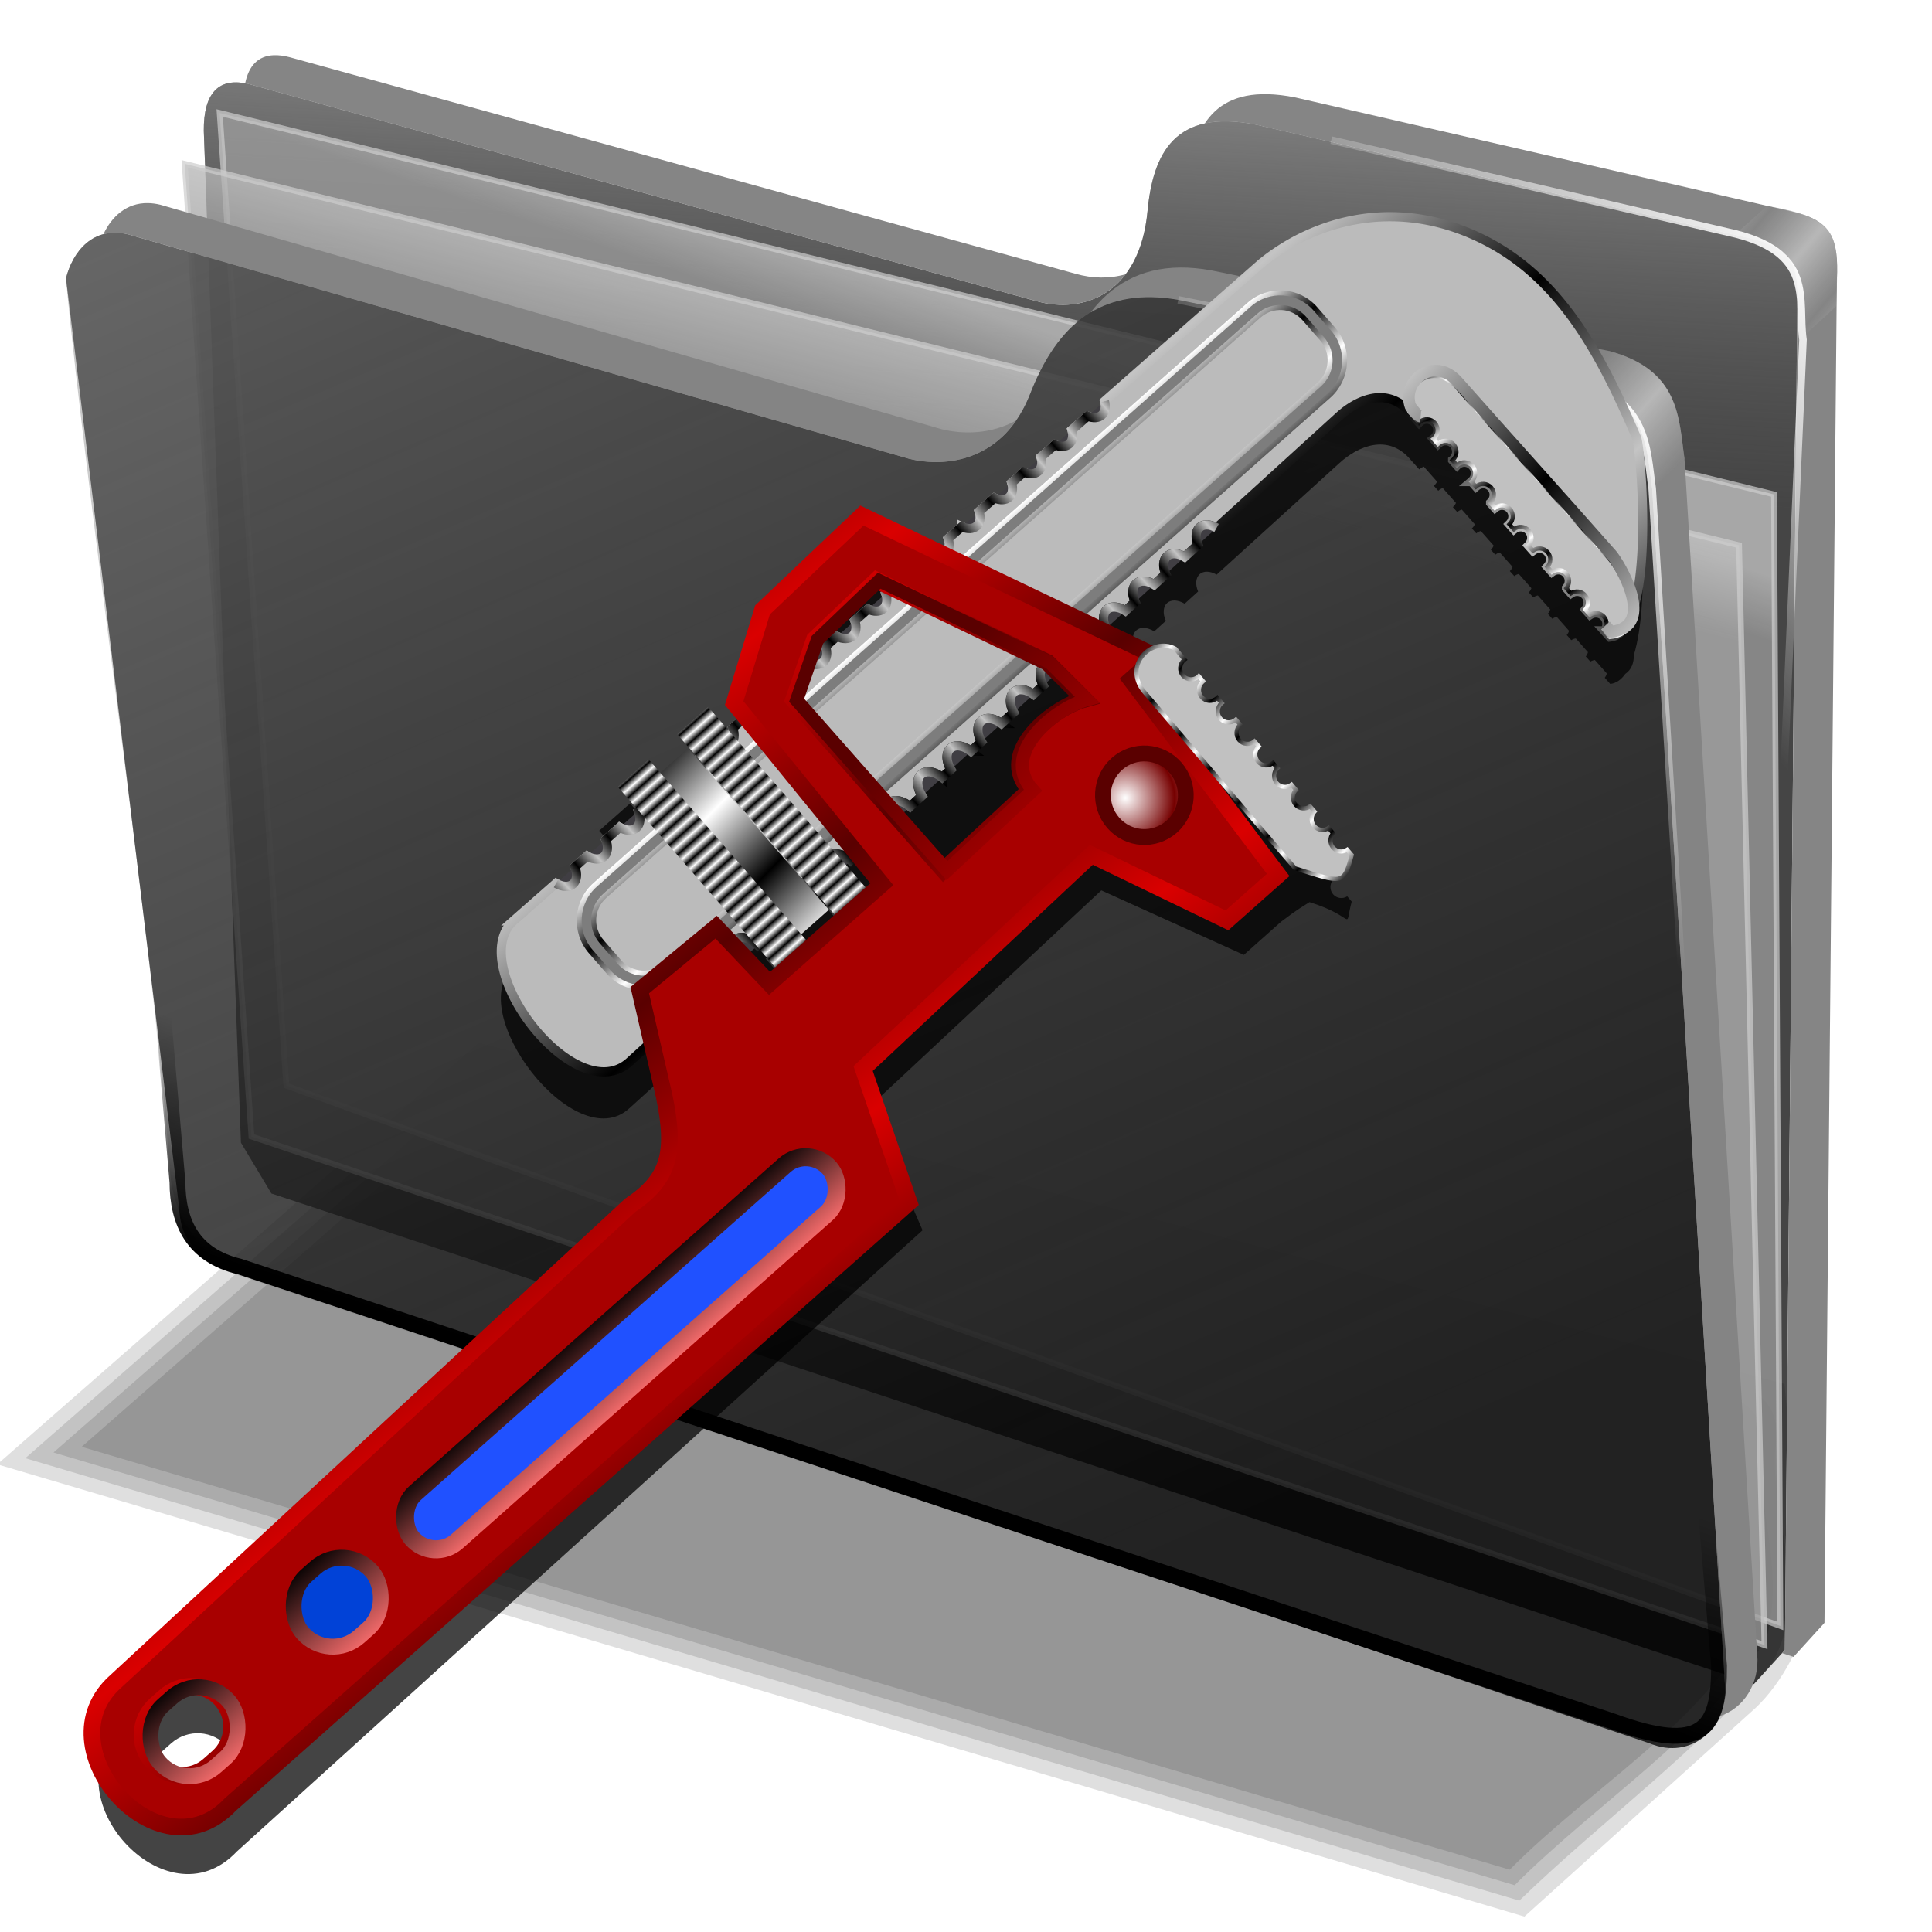 <?xml version="1.0" encoding="UTF-8" standalone="no"?>
<svg xmlns:dc="http://purl.org/dc/elements/1.1/" xmlns:cc="http://creativecommons.org/ns#" xmlns:rdf="http://www.w3.org/1999/02/22-rdf-syntax-ns#" xmlns:svg="http://www.w3.org/2000/svg" xmlns="http://www.w3.org/2000/svg" xmlns:xlink="http://www.w3.org/1999/xlink" xmlns:sodipodi="http://sodipodi.sourceforge.net/DTD/sodipodi-0.dtd" xmlns:inkscape="http://www.inkscape.org/namespaces/inkscape" id="svg2" inkscape:version="1.0 (4035a4f, 2020-05-01)" width="256" height="256" viewBox="0 0 256 256" sodipodi:docname="folder-tools3.svg" version="1.1">
 <defs id="defs6">
  <linearGradient inkscape:collect="always" id="linearGradient858">
   <stop id="stop854" stop-color="#ffffff" stop-opacity="1"/>
   <stop offset="1" id="stop856" stop-color="#ffffff" stop-opacity="0"/>
  </linearGradient>
  <linearGradient inkscape:collect="always" id="linearGradient855">
   <stop id="stop851" stop-color="#000000" stop-opacity="1"/>
   <stop offset="1" id="stop853" stop-color="#000000" stop-opacity="0"/>
  </linearGradient>
  <linearGradient inkscape:collect="always" id="linearGradient4223">
   <stop id="stop4225" stop-color="#bebebe" stop-opacity="0.803"/>
   <stop offset="1" id="stop4227" stop-color="#9f9f9f" stop-opacity="0.732"/>
  </linearGradient>
  <linearGradient inkscape:collect="always" id="linearGradient4211">
   <stop id="stop4213" stop-color="#9f9f9f" stop-opacity="0.634"/>
   <stop offset="1" id="stop4215" stop-color="#696969" stop-opacity="0"/>
  </linearGradient>
  <linearGradient inkscape:collect="always" id="linearGradient4171">
   <stop id="stop4173" stop-color="#848484" stop-opacity="0.623"/>
   <stop offset="1" id="stop4175" stop-color="#cdcdcd" stop-opacity="0.698"/>
  </linearGradient>
  <linearGradient inkscape:collect="always" id="linearGradient4142">
   <stop id="stop4144" stop-color="#909090" stop-opacity="0.519"/>
   <stop offset="1" id="stop4146" stop-color="#696969" stop-opacity="0"/>
  </linearGradient>
  <linearGradient inkscape:collect="always" xlink:href="#linearGradient4142" id="linearGradient4148" x1="165.74" y1="63.25" x2="278.75" y2="324.36" gradientUnits="userSpaceOnUse" gradientTransform="matrix(0.771,0,0,0.771,-80.822,-34.562)"/>
  <linearGradient inkscape:collect="always" xlink:href="#linearGradient4171" id="linearGradient4177" x1="379.78" y1="106.85" x2="387.93" y2="114.16" gradientUnits="userSpaceOnUse" spreadMethod="reflect" gradientTransform="matrix(0.771,0,0,0.771,-80.822,-34.562)"/>
  <linearGradient inkscape:collect="always" xlink:href="#linearGradient4171" id="linearGradient4207" gradientUnits="userSpaceOnUse" spreadMethod="reflect" x1="381.27" y1="108.46" x2="387.93" y2="114.16" gradientTransform="matrix(0.771,0,0,0.771,-60.159,-54.897)"/>
  <linearGradient inkscape:collect="always" xlink:href="#linearGradient4211" id="linearGradient4217" x1="284.7" y1="61.711" x2="281.1" y2="125.1" gradientUnits="userSpaceOnUse" gradientTransform="matrix(0.771,0,0,0.771,-80.822,-34.562)"/>
  <linearGradient inkscape:collect="always" xlink:href="#linearGradient4223" id="linearGradient4229" x1="259.02" y1="93.26" x2="255.7" y2="103.09" gradientUnits="userSpaceOnUse" gradientTransform="matrix(0.771,0,0,0.771,-80.822,-34.562)"/>
  <linearGradient inkscape:collect="always" xlink:href="#linearGradient4223" id="linearGradient4237" x1="262.84" y1="102.54" x2="258.99" y2="117.29" gradientUnits="userSpaceOnUse" gradientTransform="matrix(0.771,0,0,0.771,-80.822,-34.562)"/>
  <filter inkscape:collect="always" id="filter890" x="-0.009" width="1.019" y="-0.017" height="1.033" color-interpolation-filters="sRGB">
   <feGaussianBlur inkscape:collect="always" id="feGaussianBlur892"/>
  </filter>
  <linearGradient inkscape:collect="always" xlink:href="#linearGradient855" id="linearGradient857" x1="111.98" y1="193.78" x2="120.8" y2="166.74" gradientUnits="userSpaceOnUse"/>
  <linearGradient inkscape:collect="always" xlink:href="#linearGradient858" id="linearGradient860" x1="221.88" y1="54.649" x2="185.76" y2="86.1" gradientUnits="userSpaceOnUse"/>
  <linearGradient inkscape:collect="always" xlink:href="#linearGradient858" id="linearGradient864" gradientUnits="userSpaceOnUse" x1="221.88" y1="54.649" x2="185.76" y2="86.1" gradientTransform="translate(19.986,-19.692)"/>
  <linearGradient id="linearGradient922" inkscape:collect="always">
   <stop id="stop918" stop-color="#ffffff" stop-opacity="1"/>
   <stop id="stop920" offset="1" stop-color="#760000" stop-opacity="1"/>
  </linearGradient>
  <linearGradient id="linearGradient912" inkscape:collect="always">
   <stop id="stop908" stop-color="#5a0000" stop-opacity="1"/>
   <stop id="stop910" offset="1" stop-color="#da0000" stop-opacity="1"/>
  </linearGradient>
  <linearGradient id="linearGradient878" inkscape:collect="always">
   <stop id="stop874" stop-color="#000000" stop-opacity="1"/>
   <stop id="stop876" offset="1" stop-color="#ff7070" stop-opacity="1"/>
  </linearGradient>
  <linearGradient inkscape:collect="always" id="linearGradient998">
   <stop id="stop994" stop-color="#000000" stop-opacity="1"/>
   <stop offset="1" id="stop996" stop-color="#ffffff" stop-opacity="1"/>
  </linearGradient>
  <linearGradient inkscape:collect="always" id="linearGradient917">
   <stop id="stop913" stop-color="#000000" stop-opacity="1"/>
   <stop offset="1" id="stop915" stop-color="#c4c4c4" stop-opacity="1"/>
  </linearGradient>
  <linearGradient inkscape:collect="always" id="linearGradient909">
   <stop id="stop905" stop-color="#ffffff" stop-opacity="1"/>
   <stop offset="1" id="stop907" stop-color="#000000" stop-opacity="1"/>
  </linearGradient>
  <linearGradient inkscape:collect="always" id="linearGradient901">
   <stop id="stop897" stop-color="#000000" stop-opacity="1"/>
   <stop offset="1" id="stop899" stop-color="#c3c3c3" stop-opacity="1"/>
  </linearGradient>
  <linearGradient inkscape:collect="always" xlink:href="#linearGradient901" id="linearGradient903" x1="10.672" y1="275.38" x2="11.219" y2="269.96" gradientUnits="userSpaceOnUse" spreadMethod="reflect" gradientTransform="translate(-5.577,-15.337)"/>
  <linearGradient gradientTransform="translate(-5.439,-15.234)" inkscape:collect="always" xlink:href="#linearGradient909" id="linearGradient911" x1="12" y1="272.04" x2="11.921" y2="271.34" gradientUnits="userSpaceOnUse" spreadMethod="reflect"/>
  <linearGradient inkscape:collect="always" xlink:href="#linearGradient917" id="linearGradient921" x1="25.429" y1="270.02" x2="25.323" y2="263.89" gradientUnits="userSpaceOnUse" spreadMethod="reflect" gradientTransform="translate(-5.439,-15.234)"/>
  <linearGradient inkscape:collect="always" xlink:href="#linearGradient917" id="linearGradient987" gradientUnits="userSpaceOnUse" gradientTransform="translate(-5.439,-15.234)" x1="29.376" y1="264.2" x2="30.05" y2="264.2" spreadMethod="reflect"/>
  <linearGradient gradientTransform="translate(-5.439,-15.234)" inkscape:collect="always" xlink:href="#linearGradient998" id="linearGradient1000" x1="30.76" y1="266.29" x2="30.76" y2="264.78" gradientUnits="userSpaceOnUse" spreadMethod="reflect"/>
  <linearGradient inkscape:collect="always" xlink:href="#linearGradient909" id="linearGradient1022" x1="32.402" y1="259.6" x2="32.23" y2="262.19" gradientUnits="userSpaceOnUse" spreadMethod="reflect" gradientTransform="translate(0.186,8.038)"/>
  <linearGradient inkscape:collect="always" xlink:href="#linearGradient998" id="linearGradient1030" x1="33.369" y1="257.49" x2="33.369" y2="257.29" gradientUnits="userSpaceOnUse" spreadMethod="reflect" gradientTransform="translate(0.186,8.038)"/>
  <linearGradient inkscape:collect="always" xlink:href="#linearGradient998" id="linearGradient1034" gradientUnits="userSpaceOnUse" x1="33.369" y1="257.49" x2="33.369" y2="257.29" spreadMethod="reflect" gradientTransform="translate(-2.335,8.038)"/>
  <linearGradient gradientTransform="translate(-7.169,14.68)" gradientUnits="userSpaceOnUse" y2="272.22" x2="39.13" y1="269.19" x1="39.13" id="linearGradient872" xlink:href="#linearGradient878" inkscape:collect="always"/>
  <linearGradient gradientTransform="matrix(0.111,0,0,1.136,46.456,-22.133)" y2="272.22" x2="39.13" y1="269.19" x1="39.13" gradientUnits="userSpaceOnUse" id="linearGradient882" xlink:href="#linearGradient878" inkscape:collect="always"/>
  <linearGradient y2="272.22" x2="39.13" y1="269.19" x1="39.13" gradientTransform="matrix(0.111,0,0,1.136,52.598,-22.08)" gradientUnits="userSpaceOnUse" id="linearGradient886" xlink:href="#linearGradient878" inkscape:collect="always"/>
  <linearGradient spreadMethod="reflect" y2="271.34" x2="11.921" y1="272.04" x1="12" gradientTransform="matrix(-1,0,0,1,23.118,9.595)" gradientUnits="userSpaceOnUse" id="linearGradient906" xlink:href="#linearGradient909" inkscape:collect="always"/>
  <linearGradient spreadMethod="reflect" gradientUnits="userSpaceOnUse" y2="270.84" x2="26.699" y1="277.97" x1="27.23" id="linearGradient914" xlink:href="#linearGradient912" inkscape:collect="always" gradientTransform="matrix(3.381,2.997,-2.973,3.408,883.227,-919.614)"/>
  <radialGradient spreadMethod="reflect" gradientUnits="userSpaceOnUse" r="1.574" fy="282.86" fx="15.375" cy="282.86" cx="15.375" id="radialGradient924" xlink:href="#linearGradient922" inkscape:collect="always"/>
  <linearGradient gradientUnits="userSpaceOnUse" y2="285.62" x2="16.933" y1="276.01" x1="18.04" id="linearGradient934" xlink:href="#linearGradient912" inkscape:collect="always"/>
  <filter inkscape:collect="always" id="filter901" x="-0.016" width="1.032" y="-0.017" height="1.035" color-interpolation-filters="sRGB">
   <feGaussianBlur inkscape:collect="always" stdDeviation="0.407" id="feGaussianBlur903"/>
  </filter>
 </defs>
 <sodipodi:namedview pagecolor="#ff0000" bordercolor="#666666" borderopacity="1" objecttolerance="10" gridtolerance="10" guidetolerance="10" inkscape:pageopacity="0" inkscape:pageshadow="2" inkscape:window-width="1920" inkscape:window-height="1056" id="namedview4" showgrid="false" inkscape:snap-global="false" inkscape:zoom="3.4375" inkscape:cx="128" inkscape:cy="128" inkscape:window-x="0" inkscape:window-y="0" inkscape:window-maximized="1" inkscape:current-layer="svg2" inkscape:document-rotation="0"/>
 <g id="g954">
  <g transform="matrix(1.027,0,0,0.879,269.102,48.788)" id="g888" fill="#000000" filter="url(#filter890)" fill-opacity="0.128">
   <path d="m 177.778,215.833 -80.556,82.407 255.556,88.426 38.75,-40.871 c 4.258,-4.694 8.46,-13.445 8.353,-19.275 L 396.296,282.5 Z" id="path4150" inkscape:connector-curvature="0" sodipodi:nodetypes="ccccccc" transform="matrix(0.771,0,0,0.771,-337.336,-64.706)" stroke-opacity="1" fill="#000000" fill-rule="evenodd" stroke="none" stroke-linejoin="miter" fill-opacity="0.128" stroke-linecap="butt" stroke-width="1"/>
   <path d="m -258.764,164.311 c 64.255,22.232 128.509,44.465 192.764,66.697 10.705,-12.112 23.27,-22.698 32.627,-35.883 4.915,-9.972 -0.001,-21.201 0.335,-31.664 1.366,-7.805 -3.024,-10.975 -10.29,-11.828 -52.134,-15.904 -104.268,-31.809 -156.402,-47.713 -19.678,20.13 -39.355,40.26 -59.033,60.391 z" id="path866" inkscape:connector-curvature="0" stroke-opacity="1" fill="#000000" fill-rule="evenodd" stroke="none" stroke-linejoin="miter" fill-opacity="0.128" stroke-linecap="butt" stroke-width="0.771"/>
   <path d="m -255.127,163.451 c 62.839,21.743 125.677,43.486 188.516,65.229 10.662,-12.456 24.483,-22.557 32.463,-37.084 2.693,-10.924 -1.823,-22.004 -0.961,-33.021 -3.239,-6.392 -11.866,-4.613 -17.481,-7.675 -48.854,-14.903 -97.708,-29.806 -146.562,-44.709 -18.658,19.087 -37.316,38.174 -55.975,57.262 z" id="path872" inkscape:connector-curvature="0" stroke-opacity="1" fill="#000000" fill-rule="evenodd" stroke="none" stroke-linejoin="miter" fill-opacity="0.128" stroke-linecap="butt" stroke-width="0.771"/>
   <path d="m -251.49,162.592 c 61.417,21.251 122.835,42.503 184.252,63.754 10.443,-12.378 24.92,-21.976 31.529,-37.156 1.394,-10.184 -1.707,-20.397 -1.752,-30.529 -5.315,-5.07 -13.441,-3.587 -19.716,-7.07 -47.133,-14.377 -94.265,-28.754 -141.398,-43.131 -17.639,18.044 -35.277,36.089 -52.916,54.133 z" id="path878" inkscape:connector-curvature="0" stroke-opacity="1" fill="#000000" fill-rule="evenodd" stroke="none" stroke-linejoin="miter" fill-opacity="0.128" stroke-linecap="butt" stroke-width="0.771"/>
  </g>
  <path sodipodi:nodetypes="ccccsccccccc" inkscape:connector-curvature="0" id="path4198" d="M 31.924,151.407 27.004,17.342 c -0.041,-4.962 1.926,-7.258 6.15,-6.15 L 137.29,39.891 c 6.264,1.793 13.727,-0.976 14.759,-11.89 0.721,-7.626 3.6,-13.619 14.349,-11.48 l 66.007,15.169 c 4.942,1.165 6.026,3.428 5.74,9.02 l -1.64,177.933 -4.1,4.51 -196.444,-65.008 z" stroke-opacity="1" fill="#000000" fill-rule="evenodd" stroke="none" stroke-linejoin="miter" fill-opacity="0.73" stroke-linecap="butt" stroke-width="0.771"/>
  <path d="M 31.924,151.407 27.004,17.342 c -0.041,-4.962 1.926,-7.258 6.15,-6.15 L 137.29,39.891 c 6.264,1.793 13.727,-0.976 14.759,-11.89 0.721,-7.626 3.6,-13.619 14.349,-11.48 l 66.007,15.169 c 4.942,1.165 6.026,3.428 5.74,9.02 l -1.64,177.933 -4.1,4.51 -196.444,-65.008 z" id="path4209" inkscape:connector-curvature="0" sodipodi:nodetypes="ccccsccccccc" stroke-opacity="1" fill="url(#linearGradient4217)" fill-rule="evenodd" stroke="none" stroke-linejoin="miter" fill-opacity="1" stroke-linecap="butt" stroke-width="0.771"/>
  <path sodipodi:nodetypes="ccccc" d="M 29.108,14.97 235.068,65.512 235.91,215.454 37.953,143.853 Z" id="path4221" inkscape:connector-curvature="0" stroke-opacity="0.705" fill="url(#linearGradient4229)" fill-rule="evenodd" stroke="#cecece" stroke-linejoin="miter" fill-opacity="1" stroke-linecap="butt" stroke-width="0.771"/>
  <path inkscape:connector-curvature="0" id="path4219" d="M 24.475,21.709 230.435,72.251 233.804,217.981 33.319,150.592 Z" stroke-opacity="0.705" fill="url(#linearGradient4237)" fill-rule="evenodd" stroke="#cecece" stroke-linejoin="miter" fill-opacity="1" stroke-linecap="butt" stroke-width="0.771"/>
  <path sodipodi:nodetypes="cccscccccccc" inkscape:connector-curvature="0" id="path4138" d="M 8.744,36.877 C 9.617,33.377 12.317,29.914 16.982,31.061 L 120.435,60.785 c 4.996,1.261 12.612,0.256 16.058,-8.564 3.09,-7.909 8.381,-14.475 19.626,-12.489 l 52.812,10.705 c 9.445,2.536 9.224,9.003 9.991,14.274 l 9.635,158.436 c 0.501,5.737 -4.432,10.184 -9.991,7.85 L 30.868,167.837 c -3.794,-1.202 -6.891,-2.387 -7.137,-7.85 z" stroke-opacity="1" fill="#000000" fill-rule="evenodd" stroke="none" stroke-linejoin="miter" fill-opacity="0.77" stroke-linecap="butt" stroke-width="0.771"/>
  <path d="M 8.744,36.877 C 9.617,33.377 12.317,29.914 16.982,31.061 L 120.435,60.785 c 4.996,1.261 12.612,0.256 16.058,-8.564 3.09,-7.909 8.381,-14.475 19.626,-12.489 l 52.812,10.705 c 9.445,2.536 9.224,9.003 9.991,14.274 l 9.635,158.436 c 0.501,5.737 -4.432,10.184 -9.991,7.85 L 31.137,168.851 c -4.722,-3.422 -8.129,-7.014 -8.633,-13.847 C 20.225,124.097 11.401,65.991 8.744,36.877 Z" id="path4140" inkscape:connector-curvature="0" sodipodi:nodetypes="cccsccccccsc" stroke-opacity="1" fill="url(#linearGradient4148)" fill-rule="evenodd" stroke="none" stroke-linejoin="miter" fill-opacity="1" stroke-linecap="butt" stroke-width="0.771"/>
  <path id="path4164" d="m 19.607,26.913 c -2.88,-0.046 -4.834,1.83 -5.906,4.126 0.96,-0.255 2.05,-0.28 3.28,0.023 L 120.435,60.785 c 4.238,1.07 10.361,0.507 14.225,-5.073 -3.319,1.839 -7.065,1.875 -9.943,1.149 L 21.264,27.136 c -0.583,-0.143 -1.135,-0.215 -1.657,-0.223 z m 136.848,8.536 c -5.478,0.022 -9.244,2.43 -11.957,5.964 2.95,-1.787 6.72,-2.547 11.622,-1.682 l 52.811,10.705 c 9.445,2.536 9.224,9.004 9.991,14.274 l 9.635,158.436 c 0.135,1.548 -0.136,2.995 -0.697,4.247 3.157,-0.993 5.319,-4.282 4.98,-8.171 L 223.205,60.785 C 222.437,55.514 222.658,49.048 213.214,46.512 L 160.401,35.807 c -1.406,-0.248 -2.719,-0.363 -3.946,-0.358 z" inkscape:connector-curvature="0" stroke-opacity="1" fill="#848484" fill-rule="evenodd" stroke="none" stroke-linejoin="miter" fill-opacity="1" stroke-linecap="butt" stroke-width="0.771"/>
  <path sodipodi:nodetypes="ccccc" inkscape:connector-curvature="0" d="m 208.931,50.437 c 9.445,2.536 9.224,9.004 9.991,14.274 1.683,-1.586 2.416,-2.091 4.283,-3.926 -0.768,-5.27 -0.547,-11.737 -9.991,-14.273 -1.848,1.763 -2.306,2.157 -4.283,3.925 z" id="path4169" stroke-opacity="1" fill="url(#linearGradient4177)" fill-rule="evenodd" stroke="none" stroke-linejoin="miter" fill-opacity="1" stroke-linecap="butt" stroke-width="0.771"/>
  <path id="path4200" d="m 36.261,7.316 c -2.061,0.087 -3.297,1.389 -3.777,3.729 0.217,0.04 0.439,0.087 0.67,0.148 L 137.29,39.891 c 4.171,1.194 8.872,0.36 11.854,-3.55 -2.136,0.618 -4.441,0.561 -6.606,-0.059 L 38.402,7.585 C 37.61,7.377 36.896,7.289 36.261,7.316 Z M 167.973,12.481 c -4.161,-0.098 -6.734,1.428 -8.335,3.881 1.809,-0.4 4.029,-0.383 6.761,0.161 l 66.008,15.169 c 4.942,1.165 6.026,3.429 5.74,9.02 l -1.641,177.932 -0.366,0.402 1.514,0.501 4.099,-4.51 1.641,-177.934 c 0.286,-5.592 -0.798,-7.854 -5.74,-9.019 L 171.646,12.914 c -1.344,-0.267 -2.564,-0.408 -3.673,-0.434 z" inkscape:connector-curvature="0" stroke-opacity="1" fill="#858585" fill-rule="evenodd" stroke="none" stroke-linejoin="miter" fill-opacity="1" stroke-linecap="butt" stroke-width="0.771"/>
  <path id="path4205" d="m 229.894,31.062 c 9.559,2.21 8.26,3.842 8.25,14.234 1.683,-1.586 3.277,-2.892 5.144,-4.727 0.374,-9.355 0.774,-11.557 -9.171,-13.292 -1.848,1.763 -2.246,2.017 -4.223,3.784 z" inkscape:connector-curvature="0" sodipodi:nodetypes="ccccc" stroke-opacity="1" fill="url(#linearGradient4207)" fill-rule="evenodd" stroke="none" stroke-linejoin="miter" fill-opacity="1" stroke-linecap="butt" stroke-width="0.771"/>
  <path d="m 225.727,196.335 2.057,24.395 c 0.029,8.346 -2.087,11.738 -14.108,7.348 L 31.743,167.825 c -6.229,-1.476 -8.207,-5.92 -8.23,-11.169 l -2.057,-24.101" id="path858" inkscape:connector-curvature="0" sodipodi:nodetypes="cccccc" stroke-dasharray="none" stroke-opacity="1" fill="none" stroke="url(#linearGradient857)" stroke-linejoin="miter" fill-opacity="1" stroke-linecap="butt" stroke-width="2.1" stroke-miterlimit="4"/>
  <path sodipodi:nodetypes="cccc" inkscape:connector-curvature="0" id="path851" d="m 156.119,39.732 52.812,10.705 c 9.445,2.536 9.224,9.003 9.991,14.274 l 4.07,66.933" stroke-opacity="1" stroke-dasharray="none" fill="none" fill-rule="evenodd" stroke="url(#linearGradient860)" stroke-linejoin="miter" fill-opacity="1" stroke-linecap="butt" stroke-width="1" stroke-miterlimit="4"/>
  <path d="m 176.399,18.57 52.518,12.175 c 11.796,2.536 9.224,9.003 9.991,14.274 l -2.984,67.815" id="path862" inkscape:connector-curvature="0" sodipodi:nodetypes="cccc" stroke-dasharray="none" stroke-opacity="1" fill="none" fill-rule="evenodd" stroke="url(#linearGradient864)" stroke-linejoin="miter" fill-opacity="1" stroke-linecap="butt" stroke-width="1" stroke-miterlimit="4"/>
 </g>
 <g inkscape:label="Layer 1" id="layer1" transform="matrix(-3.485,0,0,3.485,235.61,-777.898)">
  <path sodipodi:nodetypes="cccccccccccsccccccccsccccccccccccccccccccccccccccccccccccccccccccccccccccccccccccccccccccccccccccsccccscccccccccccccccccccccccccccccccccccccccccccccccccccccccccccccccccccccccccccccccsssssss" d="m 34.348,246.339 -2.869,1.627 c -0.013,-0.007 -0.024,-0.014 -0.036,-0.023 -0.137,-0.104 -0.186,-0.304 -0.133,-0.536 l -0.533,-0.399 c -0.208,0.113 -0.413,0.119 -0.549,0.016 -0.135,-0.103 -0.185,-0.3 -0.134,-0.529 l -0.602,-0.452 c -0.206,0.11 -0.408,0.114 -0.542,0.013 -0.133,-0.101 -0.184,-0.296 -0.135,-0.522 l -0.479,-0.359 c -0.204,0.107 -0.403,0.11 -0.536,0.009 -0.132,-0.1 -0.183,-0.291 -0.137,-0.515 l -0.548,-0.411 c -0.202,0.103 -0.398,0.105 -0.53,0.006 -0.131,-0.099 -0.182,-0.287 -0.138,-0.507 l -0.617,-0.463 c -0.199,0.1 -0.393,0.101 -0.523,0.002 -0.129,-0.098 -0.181,-0.283 -0.14,-0.5 l -6.174,-4.636 c -2.124,-1.472 -5.336,-2.108 -8.462,-0.147 -2.639,1.655 -3.882,4.546 -4.927,7.555 -0.102,0.294 -0.178,4.318 0.568,6.231 0.019,0.285 0.122,0.529 0.368,0.67 0.167,0.201 0.359,0.32 0.582,0.328 l 0.187,-0.242 c -0.04,-0.043 -0.07,-0.095 -0.088,-0.151 l 0.035,-0.045 0.37,-0.481 c 0.06,0.003 0.118,0.019 0.17,0.047 l 0.156,-0.202 c -0.041,-0.043 -0.073,-0.094 -0.092,-0.15 l 0.413,-0.537 c 0.06,0.005 0.118,0.022 0.171,0.052 l 0.154,-0.2 c -0.043,-0.042 -0.076,-0.093 -0.097,-0.149 l 0.416,-0.542 c 0.061,0.006 0.119,0.025 0.171,0.057 l 0.153,-0.198 c -0.045,-0.041 -0.079,-0.092 -0.102,-0.149 l 0.421,-0.548 c 0.061,0.007 0.12,0.028 0.172,0.061 l 0.152,-0.196 c -0.046,-0.041 -0.082,-0.091 -0.106,-0.148 l 0.427,-0.555 c 0.062,0.008 0.121,0.031 0.172,0.066 l 0.151,-0.195 c -0.047,-0.04 -0.086,-0.09 -0.111,-0.147 l 0.432,-0.562 c 0.062,0.009 0.121,0.034 0.172,0.07 l 0.151,-0.195 c -0.049,-0.039 -0.089,-0.089 -0.115,-0.146 l 0.436,-0.568 c 0.063,0.012 0.122,0.037 0.173,0.075 l 0.15,-0.194 c -6.48e-4,-5e-4 -0.001,-9.8e-4 -0.002,-0.001 -0.05,-0.038 -0.09,-0.087 -0.118,-0.143 l 0.441,-0.574 c 0.06,0.012 0.116,0.037 0.165,0.074 0.003,0.002 0.006,0.005 0.008,0.007 l 0.151,-0.195 c -0.004,-0.002 -0.007,-0.005 -0.011,-0.007 -0.048,-0.036 -0.087,-0.083 -0.115,-0.136 l 0.446,-0.58 c 0.057,0.013 0.11,0.037 0.157,0.072 0.006,0.005 0.011,0.009 0.017,0.014 l 0.152,-0.195 c -0.007,-0.005 -0.013,-0.009 -0.02,-0.014 -0.046,-0.035 -0.084,-0.079 -0.111,-0.129 l 0.449,-0.585 c 0.054,0.013 0.105,0.037 0.15,0.07 0.008,0.006 0.017,0.013 0.025,0.02 l 0.322,-0.416 c 0.749,-0.972 1.857,-0.615 2.608,-0.032 l 4.836,3.76 c 0.231,-0.155 0.471,-0.179 0.625,-0.063 0.156,0.119 0.197,0.362 0.105,0.631 l 0.53,0.412 c 0.235,-0.165 0.484,-0.194 0.643,-0.074 0.161,0.122 0.199,0.375 0.098,0.651 l 0.457,0.355 c 0.239,-0.175 0.497,-0.209 0.659,-0.086 0.165,0.125 0.2,0.387 0.091,0.669 l 0.386,0.299 c 0.243,-0.184 0.508,-0.223 0.674,-0.098 0.169,0.127 0.202,0.399 0.084,0.687 l 0.086,0.067 -1.542,0.875 c -0.299,-0.193 -0.695,-0.236 -1.044,-0.021 l -0.313,0.423 c 0.009,0.006 0.018,0.012 0.026,0.018 0.178,0.135 0.212,0.388 0.078,0.565 -0.135,0.178 -0.388,0.213 -0.566,0.079 -0.006,-0.005 -0.012,-0.01 -0.018,-0.015 l -0.148,0.199 c 0.006,0.003 0.012,0.008 0.018,0.012 0.178,0.135 0.212,0.388 0.078,0.565 -0.135,0.178 -0.388,0.213 -0.566,0.079 -0.004,-0.002 -0.007,-0.006 -0.01,-0.008 l -0.147,0.198 c 0.003,0.002 0.006,0.003 0.009,0.006 0.178,0.135 0.213,0.388 0.078,0.566 -0.135,0.178 -0.388,0.212 -0.565,0.078 l -0.002,-10e-4 -0.146,0.197 c 0.178,0.135 0.213,0.388 0.078,0.566 -0.133,0.175 -0.381,0.211 -0.559,0.082 l -0.147,0.198 c 0.171,0.137 0.202,0.385 0.07,0.559 -0.13,0.172 -0.373,0.211 -0.551,0.088 l -0.147,0.198 c 0.165,0.138 0.192,0.381 0.062,0.553 -0.128,0.169 -0.365,0.21 -0.542,0.095 l -0.148,0.199 c 0.157,0.14 0.181,0.377 0.054,0.545 -0.126,0.166 -0.356,0.209 -0.533,0.1 l -0.149,0.201 c 0.151,0.141 0.171,0.374 0.046,0.539 -0.123,0.162 -0.348,0.208 -0.524,0.106 l -0.151,0.203 c 0.144,0.142 0.161,0.369 0.039,0.531 -0.121,0.159 -0.34,0.206 -0.515,0.111 l -0.152,0.205 c 0.383,1.085 -0.181,0.584 1.56,-0.093 0.676,0.35 0.712,0.403 1.105,0.643 l 1.462,1.113 5.091,-2.746 9.153,7.318 -1.638,4.658 26.995,20.929 c 2.825,2.575 6.84,-2.622 3.891,-4.833 L 44.682,271.005 C 43.178,270.147 42.856,269.21 43.145,267.094 l 0.343,-2.157 1.004,0.78 c 2.142,1.677 5.899,-4.034 3.876,-5.502 l -9.25e-4,-7.1e-4 -1.638,-1.229 c -0.231,0.157 -0.473,0.181 -0.628,0.064 -0.153,-0.117 -0.195,-0.355 -0.109,-0.618 l -0.484,-0.362 c -0.229,0.153 -0.468,0.176 -0.622,0.061 -0.153,-0.115 -0.196,-0.351 -0.112,-0.612 l -0.55,-0.412 c -0.228,0.15 -0.465,0.172 -0.617,0.056 -0.008,-0.006 -0.015,-0.012 -0.023,-0.019 l 1.274,-1.681 -1.214,-0.92 -1.274,1.681 c -0.132,-0.119 -0.167,-0.337 -0.093,-0.579 l -0.493,-0.371 c -0.186,0.118 -0.378,0.152 -0.524,0.093 l 1.266,-1.671 -1.214,-0.92 -1.247,1.646 c -0.062,-0.009 -0.117,-0.032 -0.164,-0.068 -0.146,-0.111 -0.191,-0.333 -0.119,-0.584 l -0.436,-0.328 c -0.093,0.057 -0.187,0.094 -0.278,0.108 l 0.478,-0.675 -1.285,-3.339 z m 2.237,12.388 c 0.046,0.035 0.084,0.083 0.11,0.139 l -0.927,1.223 1.214,0.92 0.946,-1.249 c 0.14,0.182 0.112,0.503 -0.07,0.795 l 0.387,0.302 c 0.257,-0.284 0.595,-0.393 0.808,-0.259 l -0.953,1.258 1.214,0.92 0.953,-1.258 c 0.008,0.006 0.016,0.01 0.024,0.017 0.017,0.013 0.034,0.028 0.048,0.045 l -1.372,1.659 -4.4,-3.334 0.934,-1.32 c -0.015,0.033 -0.033,0.066 -0.051,0.099 l 0.329,0.255 c 0.266,-0.276 0.605,-0.365 0.805,-0.213 z m 26.533,29.032 0.355,0.269 c 0.657,0.498 0.785,1.427 0.288,2.083 -0.498,0.657 -1.427,0.785 -2.084,0.287 l -0.355,-0.269 c -0.657,-0.498 -0.784,-1.427 -0.287,-2.083 0.498,-0.657 1.426,-0.785 2.083,-0.287 z" id="path958" transform="matrix(1.024,0.075,-0.075,1.032,18.049,-12.203)" stroke-dasharray="none" stroke-opacity="1" fill="#000000" mix-blend-mode="normal" filter="url(#filter901)" stroke="none" stroke-linejoin="miter" fill-opacity="0.731" stroke-linecap="butt" stroke-width="0.338" stroke-miterlimit="4"/>
  <g transform="matrix(0.894,0.793,-0.787,0.902,209.206,3.128)" id="g956">
   <path d="m 38.709,248.746 -1.765,0.008 a 0.449,0.691 0 0 1 -0.398,0.371 0.449,0.691 0 0 1 -0.396,-0.368 l -0.52,0.003 a 0.449,0.691 0 0 1 -0.396,0.365 0.449,0.691 0 0 1 -0.395,-0.362 l -0.593,0.003 a 0.449,0.691 0 0 1 -0.394,0.36 0.449,0.691 0 0 1 -0.393,-0.356 l -0.528,0.002 a 0.449,0.691 0 0 1 -0.392,0.354 0.449,0.691 0 0 1 -0.391,-0.35 l -0.532,0.002 a 0.449,0.691 0 0 1 -0.39,0.348 0.449,0.691 0 0 1 -0.388,-0.345 l -0.607,0.003 a 0.449,0.691 0 0 1 -0.387,0.342 0.449,0.691 0 0 1 -0.386,-0.339 l -0.47,0.002 a 0.449,0.691 0 0 1 -0.386,0.337 0.449,0.691 0 0 1 -0.384,-0.333 l -0.546,0.002 a 0.449,0.691 0 0 1 -0.383,0.331 0.449,0.691 0 0 1 -0.382,-0.328 l -0.619,0.003 a 0.449,0.691 0 0 1 -0.381,0.325 0.449,0.691 0 0 1 -0.379,-0.322 l -0.486,0.002 a 0.449,0.691 0 0 1 -0.378,0.32 0.449,0.691 0 0 1 -0.377,-0.316 l -0.559,0.002 a 0.449,0.691 0 0 1 -0.376,0.314 0.449,0.691 0 0 1 -0.375,-0.311 l -0.634,0.003 a 0.449,0.691 0 0 1 -0.373,0.308 0.449,0.691 0 0 1 -0.372,-0.305 l -0.525,0.003 a 0.449,0.691 0 0 1 -0.372,0.302 0.449,0.691 0 0 1 -0.37,-0.299 l -0.574,0.003 a 0.449,0.691 0 0 1 -0.369,0.297 0.449,0.691 0 0 1 -0.367,-0.294 l -0.649,0.003 a 0.449,0.691 0 0 1 -0.366,0.291 0.449,0.691 0 0 1 -0.364,-0.288 l -0.516,0.003 a 0.449,0.691 0 0 1 -0.363,0.285 0.449,0.691 0 0 1 -0.362,-0.282 l -0.59,0.003 a 0.449,0.691 0 0 1 -0.361,0.28 0.449,0.691 0 0 1 -0.359,-0.276 l -0.665,0.003 a 0.449,0.691 0 0 1 -0.358,0.274 0.449,0.691 0 0 1 -0.357,-0.271 l -6.653,0.029 c -2.225,0.095 -4.761,1.329 -5.888,4.302 -0.951,2.51 -0.3,5.142 0.548,7.753 0.108,0.333 3.577,5.04 4.804,4.174 l 0.003,-0.264 a 0.348,0.348 0 0 1 -0.287,-0.342 0.348,0.348 0 0 1 0.294,-0.344 l 0.002,-0.22 a 0.348,0.348 0 0 1 -0.296,-0.348 0.348,0.348 0 0 1 0.303,-0.345 l 0.002,-0.218 a 0.348,0.348 0 0 1 -0.305,-0.345 0.348,0.348 0 0 1 0.312,-0.346 l 0.002,-0.215 a 0.348,0.348 0 0 1 -0.314,-0.346 0.348,0.348 0 0 1 0.321,-0.346 l 0.002,-0.214 a 0.348,0.348 0 0 1 -0.323,-0.347 0.348,0.348 0 0 1 0.33,-0.347 l 0.002,-0.213 a 0.348,0.348 0 0 1 -0.332,-0.347 0.348,0.348 0 0 1 0.339,-0.348 l 0.002,-0.212 a 0.348,0.348 0 0 1 -0.341,-0.347 0.348,0.348 0 0 1 0.348,-0.348 l 0.002,-0.211 a 0.348,0.348 0 0 1 -0.002,0 0.348,0.348 0 0 1 -0.348,-0.348 0.348,0.348 0 0 1 0.348,-0.348 0.348,0.348 0 0 1 0.009,5.3e-4 l 0.002,-0.212 a 0.348,0.348 0 0 1 -0.011,5.3e-4 0.348,0.348 0 0 1 -0.348,-0.348 0.348,0.348 0 0 1 0.348,-0.348 0.348,0.348 0 0 1 0.019,5.3e-4 l 0.003,-0.213 a 0.348,0.348 0 0 1 -0.021,10e-4 0.348,0.348 0 0 1 -0.348,-0.348 0.348,0.348 0 0 1 0.348,-0.348 0.348,0.348 0 0 1 0.027,10e-4 l 0.005,-0.453 c 0.009,-1.057 0.955,-1.389 1.775,-1.379 l 5.278,0.066 a 0.449,0.691 0 0 1 0.397,-0.368 0.449,0.691 0 0 1 0.4,0.378 l 0.578,0.007 a 0.449,0.691 0 0 1 0.403,-0.386 0.449,0.691 0 0 1 0.406,0.396 l 0.499,0.006 a 0.449,0.691 0 0 1 0.408,-0.402 0.449,0.691 0 0 1 0.411,0.412 l 0.421,0.005 a 0.449,0.691 0 0 1 0.412,-0.418 0.449,0.691 0 0 1 0.415,0.428 l 0.549,0.007 a 0.449,0.691 0 0 1 0.417,-0.435 0.449,0.691 0 0 1 0.42,0.445 l 0.472,0.006 a 0.449,0.691 0 0 1 0.421,-0.451 0.449,0.691 0 0 1 0.424,0.462 l 0.42,0.005 a 0.449,0.691 0 0 1 0.425,-0.467 0.449,0.691 0 0 1 0.426,0.478 l 0.527,0.006 a 0.449,0.691 0 0 1 0.428,-0.484 0.449,0.691 0 0 1 0.43,0.495 l 0.451,0.006 a 0.449,0.691 0 0 1 0.431,-0.501 0.449,0.691 0 0 1 0.434,0.512 l 0.375,0.005 a 0.449,0.691 0 0 1 0.435,-0.516 0.449,0.691 0 0 1 0.436,0.527 l 0.508,0.007 a 0.449,0.691 0 0 1 0.437,-0.534 0.449,0.691 0 0 1 0.439,0.545 l 0.434,0.005 a 0.449,0.691 0 0 1 0.44,-0.55 0.449,0.691 0 0 1 0.441,0.561 l 0.359,0.004 a 0.449,0.691 0 0 1 0.442,-0.565 0.449,0.691 0 0 1 0.442,0.577 l 0.496,0.006 a 0.449,0.691 0 0 1 0.444,-0.583 0.449,0.691 0 0 1 0.444,0.594 l 0.423,0.006 a 0.449,0.691 0 0 1 0.445,-0.599 0.449,0.691 0 0 1 0.446,0.61 l 0.42,0.005 a 0.449,0.691 0 0 1 0.446,-0.615 0.449,0.691 0 0 1 0.447,0.627 l 0.487,0.006 a 0.449,0.691 0 0 1 0.448,-0.633 0.449,0.691 0 0 1 0.448,0.644 l 0.417,0.005 a 0.449,0.691 0 0 1 0.448,-0.65 0.449,0.691 0 0 1 0.449,0.661 l 1.916,0.024 c 2.344,0.037 1.952,-5.84 -0.202,-5.796 z" id="path831" stroke-dasharray="none" stroke-opacity="1" fill="#bbbbbb" stroke="url(#linearGradient921)" stroke-linejoin="miter" fill-opacity="1" stroke-linecap="butt" stroke-width="0.291" stroke-miterlimit="4"/>
   <path sodipodi:nodetypes="cccccc" id="path833" d="m 4.015,264.068 c 0.202,0.202 1.52,1.361 1.52,1.361 0,0 1.101,-8.87 1.151,-9.928 -0.402,-0.587 -1.773,-1.469 -2.318,-0.05 l -0.655,1.109 z" stroke-dasharray="none" stroke-opacity="1" fill="none" stroke="#000000" stroke-linejoin="miter" stroke-linecap="butt" stroke-width="0" stroke-miterlimit="4"/>
   <path sodipodi:nodetypes="csccccccccccccccccccccccccccccccccccccccc" id="path877" d="m 4.974,255.914 c -0.018,2.717 -0.058,4.624 -0.074,7.373 -0.002,0.351 0.399,2.691 1.627,1.825 l 0.003,-0.264 c -0.166,-0.03 -0.287,-0.174 -0.287,-0.342 3.9e-5,-0.171 0.125,-0.317 0.294,-0.344 l 0.002,-0.22 c -0.17,-0.026 -0.296,-0.172 -0.296,-0.344 1.54e-4,-0.175 0.13,-0.322 0.303,-0.345 l 0.002,-0.218 c -0.174,-0.022 -0.305,-0.17 -0.305,-0.345 1.83e-4,-0.178 0.135,-0.327 0.312,-0.346 l 0.002,-0.215 c -0.178,-0.017 -0.314,-0.167 -0.314,-0.346 3.44e-4,-0.181 0.14,-0.332 0.321,-0.346 l 0.002,-0.214 c -0.182,-0.013 -0.323,-0.165 -0.323,-0.347 1.09e-4,-0.185 0.145,-0.338 0.33,-0.347 l 0.002,-0.213 c -0.186,-0.008 -0.332,-0.161 -0.332,-0.347 1.4e-5,-0.189 0.15,-0.343 0.339,-0.348 l 0.002,-0.212 c -0.189,-0.004 -0.341,-0.158 -0.341,-0.347 -2.08e-4,-0.192 0.156,-0.348 0.348,-0.348 l 0.002,-0.211 h -0.002 c -0.192,-8e-5 -0.348,-0.156 -0.348,-0.348 -2.09e-4,-0.192 0.156,-0.348 0.348,-0.348 0.003,1.3e-4 0.006,2.6e-4 0.009,5.3e-4 l 0.002,-0.212 c -0.004,2.3e-4 -0.008,5.3e-4 -0.011,5.3e-4 -0.192,-8e-5 -0.348,-0.156 -0.348,-0.348 7.6e-5,-0.192 0.156,-0.348 0.348,-0.348 0.006,1e-5 0.012,1.8e-4 0.019,5.3e-4 l 0.002,-0.213 c -0.007,5.3e-4 -0.014,7.9e-4 -0.021,0.001 -0.192,-8e-5 -0.348,-0.156 -0.348,-0.348 7.7e-5,-0.192 0.156,-0.348 0.348,-0.348 0.009,-2e-5 0.018,2.6e-4 0.027,0.001 l 0.005,-0.453 c -0.311,-0.805 -1.623,-0.718 -1.649,0.376 z" stroke-dasharray="none" stroke-opacity="1" fill="#c1c1c1" stroke="url(#linearGradient911)" stroke-linejoin="miter" fill-opacity="1" stroke-linecap="butt" stroke-width="0.132" stroke-miterlimit="4"/>
   <path d="m 6.452,255.887 c 0.066,-0.07 0.031,-0.326 0.032,-0.452 -0.311,-0.805 -1.623,-0.718 -1.649,0.376 h 4e-6 c -0.018,2.717 -0.058,4.624 -0.074,7.373 -0.002,0.351 0.399,2.691 1.627,1.825 l 0.003,-0.264" id="path879" sodipodi:nodetypes="ccccscc" stroke-dasharray="none" stroke-opacity="1" fill="none" stroke="url(#linearGradient903)" stroke-linejoin="bevel" fill-opacity="1" stroke-linecap="butt" stroke-width="0.37" stroke-miterlimit="4"/>
   <path id="path992" d="m 8.221,249.612 c -0.827,0 -1.5,0.671 -1.5,1.498 v 0.844 c 0,0.827 0.673,1.5 1.5,1.5 H 36.038 c 0.827,0 1.5,-0.673 1.5,-1.5 v -0.844 c 0,-0.827 -0.673,-1.498 -1.5,-1.498 z m 0,0.465 H 36.038 c 0.576,0 1.033,0.457 1.033,1.033 v 0.844 c 0,0.576 -0.457,1.033 -1.033,1.033 H 8.221 c -0.576,0 -1.033,-0.457 -1.033,-1.033 v -0.844 c 0,-0.576 0.457,-1.033 1.033,-1.033 z" visibility="visible" font-variant-east-asian="normal" font-variant-ligatures="normal" letter-spacing="0" text-align="start" font-variant-caps="normal" stop-color="#000000" shape-rendering="auto" mix-blend-mode="normal" isolation="auto" color-interpolation-filters="linearRGB" stroke-dasharray="none" stroke-opacity="1" word-spacing="0" white-space="normal" font-feature-settings="normal" font-size="0" overflow="visible" font-family="sans-serif" text-decoration-line="none" fill="#7d7d7d" solid-opacity="1" stroke-miterlimit="4" dominant-baseline="auto" image-rendering="auto" text-decoration-style="solid" fill-opacity="1" text-rendering="auto" font-variant-alternates="normal" font-variation-settings="normal" solid-color="#000000" font-weight="normal" text-decoration="none" stroke="url(#linearGradient1000)" clip-rule="nonzero" font-style="normal" display="inline" line-height="normal" text-decoration-color="#000000" color="#000000" enable-background="accumulate" fill-rule="nonzero" font-variant="normal" stroke-linecap="round" stroke-linejoin="bevel" text-transform="none" font-variant-numeric="normal" inline-size="0" stroke-width="0.159" color-rendering="auto" text-orientation="mixed" shape-margin="0" vector-effect="none" stroke-dashoffset="0" text-anchor="start" font-variant-position="normal" font-stretch="normal" shape-padding="0" writing-mode="lr-tb" baseline-shift="0" text-indent="0" direction="ltr" color-interpolation="sRGB"/>
   <path sodipodi:nodetypes="ccccccccccccccccccccccccccccccccccccccccccccccsccccccccccccccccccccccccccccccccccccccccccccccccccccccccccccc" id="path985" d="m 36.944,248.754 c -0.077,0.228 -0.231,0.371 -0.398,0.371 -0.166,-2.6e-4 -0.319,-0.142 -0.396,-0.368 l -0.52,0.003 c -0.078,0.225 -0.23,0.365 -0.396,0.365 -0.165,-1e-4 -0.316,-0.139 -0.395,-0.362 l -0.593,0.003 c -0.079,0.222 -0.23,0.359 -0.394,0.36 -0.163,-3e-5 -0.314,-0.136 -0.393,-0.356 l -0.528,0.002 c -0.079,0.218 -0.229,0.354 -0.392,0.354 -0.162,-3e-5 -0.311,-0.134 -0.391,-0.35 l -0.532,0.002 c -0.08,0.215 -0.229,0.348 -0.39,0.348 -0.16,-2.7e-4 -0.308,-0.132 -0.388,-0.345 l -0.607,0.003 c -0.08,0.212 -0.228,0.342 -0.387,0.342 -0.159,-2.3e-4 -0.305,-0.129 -0.386,-0.339 l -0.47,0.002 c -0.081,0.209 -0.227,0.337 -0.386,0.337 -0.157,-1.5e-4 -0.303,-0.127 -0.384,-0.333 l -0.546,0.002 c -0.081,0.205 -0.226,0.331 -0.383,0.331 -0.156,-4e-5 -0.3,-0.124 -0.382,-0.328 l -0.619,0.003 c -0.082,0.202 -0.226,0.325 -0.381,0.325 -0.154,-1.9e-4 -0.297,-0.122 -0.379,-0.322 l -0.486,0.002 c -0.082,0.199 -0.225,0.32 -0.378,0.32 -0.152,-4e-5 -0.295,-0.119 -0.377,-0.316 l -0.559,0.002 c -0.083,0.196 -0.224,0.314 -0.376,0.314 -0.151,-1.3e-4 -0.292,-0.117 -0.375,-0.311 l -0.634,0.003 c -0.083,0.192 -0.223,0.308 -0.373,0.308 -0.149,-1.9e-4 -0.289,-0.114 -0.372,-0.305 l -0.525,0.003 c -0.084,0.189 -0.223,0.302 -0.372,0.302 -0.148,5e-5 -0.286,-0.112 -0.37,-0.299 l -0.574,0.003 c -0.084,0.186 -0.222,0.297 -0.369,0.297 -0.146,4e-5 -0.283,-0.109 -0.367,-0.294 l -0.649,0.003 c -0.084,0.182 -0.22,0.291 -0.366,0.291 -0.144,-1.9e-4 -0.28,-0.107 -0.364,-0.288 l -0.516,0.003 c -0.084,0.179 -0.219,0.285 -0.363,0.285 -0.143,1e-4 -0.278,-0.105 -0.362,-0.282 l -0.59,0.003 c -0.085,0.176 -0.218,0.28 -0.361,0.28 -0.141,-7e-5 -0.274,-0.102 -0.359,-0.276 l -0.665,0.003 c -0.085,0.172 -0.217,0.274 -0.358,0.274 -0.14,3e-5 -0.272,-0.1 -0.357,-0.271 m -0.04,5.371 c 0.078,-0.226 0.23,-0.368 0.397,-0.368 0.169,-3e-5 0.324,0.146 0.4,0.378 l 0.578,0.007 c 0.076,-0.236 0.232,-0.385 0.403,-0.386 0.174,-9e-5 0.332,0.154 0.406,0.396 l 0.499,0.006 c 0.073,-0.245 0.232,-0.402 0.408,-0.402 0.178,7e-5 0.339,0.162 0.411,0.412 l 0.421,0.005 c 0.071,-0.253 0.233,-0.417 0.412,-0.418 0.182,-1.5e-4 0.346,0.169 0.415,0.428 l 0.549,0.007 c 0.068,-0.262 0.233,-0.435 0.417,-0.435 0.186,9e-5 0.353,0.177 0.42,0.445 l 0.472,0.006 c 0.065,-0.271 0.233,-0.451 0.421,-0.451 0.191,-5e-5 0.361,0.185 0.424,0.462 l 0.42,0.005 c 0.062,-0.279 0.233,-0.467 0.425,-0.467 0.194,5.3e-4 0.366,0.194 0.426,0.478 l 0.527,0.006 c 0.059,-0.288 0.232,-0.484 0.428,-0.484 0.199,1.1e-4 0.374,0.202 0.43,0.495 l 0.451,0.006 c 0.055,-0.296 0.231,-0.501 0.431,-0.501 0.203,6e-5 0.381,0.21 0.434,0.512 l 0.375,0.005 c 0.052,-0.304 0.23,-0.516 0.435,-0.516 0.207,6e-5 0.387,0.218 0.436,0.527 l 0.508,0.007 c 0.047,-0.313 0.229,-0.534 0.437,-0.534 0.211,1e-4 0.394,0.227 0.439,0.545 l 0.434,0.005 c 0.043,-0.32 0.227,-0.55 0.44,-0.55 0.215,1.9e-4 0.4,0.236 0.441,0.561 l 0.359,0.004 c 0.039,-0.328 0.225,-0.566 0.442,-0.565 0.219,2.6e-4 0.406,0.244 0.442,0.577 l 0.496,0.006 c 0.035,-0.336 0.223,-0.583 0.444,-0.583 0.224,1.2e-4 0.413,0.253 0.444,0.594 l 0.423,0.006 c 0.03,-0.343 0.22,-0.599 0.445,-0.599 0.228,1e-5 0.419,0.262 0.446,0.61 l 0.42,0.005 c 0.025,-0.35 0.217,-0.616 0.446,-0.615 0.232,8e-5 0.426,0.272 0.447,0.627 l 0.487,0.006 c 0.02,-0.358 0.214,-0.633 0.448,-0.633 0.236,-10e-6 0.432,0.282 0.448,0.644 l 0.417,0.005 c 0.014,-0.365 0.211,-0.649 0.448,-0.65 0.24,5e-5 0.438,0.291 0.449,0.661" stroke-dasharray="none" stroke-opacity="1" fill="#403e43" stroke="url(#linearGradient987)" stroke-linejoin="miter" fill-opacity="1" stroke-linecap="butt" stroke-width="0.291" stroke-miterlimit="4"/>
   <g transform="translate(-0.978,-17.294)" id="g1039">
    <rect id="rect1014" width="1.313" height="6.805" x="31.932" y="265.62" opacity="1" stroke-dasharray="none" stroke-opacity="1" fill="url(#linearGradient1022)" stroke="none" stroke-linejoin="bevel" fill-opacity="1" stroke-linecap="round" stroke-width="0.147" stroke-miterlimit="4"/>
    <rect y="265.06" x="33.11" height="7.91" width="1.313" id="rect1012" opacity="1" stroke-dasharray="none" stroke-opacity="1" fill="url(#linearGradient1030)" stroke="none" stroke-linejoin="bevel" fill-opacity="1" stroke-linecap="round" stroke-width="0.159" stroke-miterlimit="4"/>
    <rect id="rect1032" width="1.313" height="7.91" x="30.585" y="265.06" opacity="1" stroke-dasharray="none" stroke-opacity="1" fill="url(#linearGradient1034)" stroke="none" stroke-linejoin="bevel" fill-opacity="1" stroke-linecap="round" stroke-width="0.159" stroke-miterlimit="4"/>
   </g>
  </g>
  <g transform="matrix(0.894,0.793,-0.787,0.902,233.687,-13.783)" id="g944">
   <path id="path862-3" d="m 131.635,49.902 -42.381,20.268 3.721,3.297 -21.197,28.043 7.332,6.529 19.494,-9.408 32.66,30.73 -6.643,19.229 97.182,86.59 c 10.202,10.848 27.204,-8.275 16.42,-17.74 l -73.584,-68.404 c -5.575,-3.773 -6.554,-7.519 -4.84,-15.691 l 3.543,-15.223 -10.938,-9.064 -7.676,8.076 -16.08,-14.256 21.248,-26.02 -4.027,-13.387 z m -2.117,9.301 8.881,8.492 2.99,8.688 -21.592,24.475 -12.365,-11.523 c 4.943,-5.436 -3.408,-11.863 -7.777,-13.047 l 5.307,-5.299 z m 98.08,158.986 c 1.29,0.042 2.575,0.52 3.625,1.451 l 1.299,1.15 c 2.4,2.128 2.634,5.788 0.523,8.207 -2.111,2.419 -5.743,2.655 -8.143,0.527 l -1.299,-1.152 c -2.4,-2.128 -2.63,-5.788 -0.52,-8.207 1.187,-1.361 2.855,-2.03 4.514,-1.977 z" transform="matrix(0.167,-0.147,0.146,0.165,-13.485,281.717)" stroke-dasharray="none" stroke-opacity="1" fill="#a80000" stroke="url(#linearGradient914)" stroke-linejoin="miter" fill-opacity="1" stroke-linecap="butt" stroke-width="2.392" stroke-miterlimit="4"/>
   <rect id="rect864" width="17.754" height="2.031" x="30.21" y="284.41" ry="1.016" stroke-dasharray="none" fill="#2051ff" stroke="url(#linearGradient872)" stroke-linejoin="bevel" fill-opacity="1" stroke-linecap="round" stroke-width="0.572" stroke-miterlimit="4" rx="1.016"/>
   <rect ry="1.281" y="284.08" x="49.62" height="2.563" width="2.947" id="rect880" stroke-dasharray="none" fill="#0142d7" stroke="url(#linearGradient882)" stroke-linejoin="bevel" fill-opacity="1" stroke-linecap="round" stroke-width="0.503" stroke-miterlimit="4" rx="1.281"/>
   <rect id="rect884" width="2.947" height="2.563" x="55.762" y="284.14" ry="1.281" stroke-dasharray="none" fill="none" stroke="url(#linearGradient886)" stroke-linejoin="bevel" fill-opacity="1" stroke-linecap="round" stroke-width="0.503" stroke-miterlimit="4" rx="1.281"/>
   <path d="m 13.611,289.42 c -0.202,0.202 -1.52,1.361 -1.52,1.361 0,0 -1.101,-8.87 -1.151,-9.928 0.402,-0.587 1.773,-1.469 2.318,-0.05 l 0.655,1.109 z" id="path898" sodipodi:nodetypes="cccccc" stroke-dasharray="none" stroke-opacity="1" fill="none" stroke="#000000" stroke-linejoin="miter" stroke-linecap="butt" stroke-width="0" stroke-miterlimit="4"/>
   <path d="m 12.704,280.742 c 0.018,2.717 0.058,4.624 0.074,7.373 -0.843,1.371 -0.808,1.422 -1.636,0.876 l -0.002,-0.22 c 0.17,-0.026 0.296,-0.172 0.296,-0.344 -1.54e-4,-0.175 -0.13,-0.322 -0.303,-0.345 l -0.002,-0.218 c 0.174,-0.022 0.305,-0.17 0.305,-0.345 -1.83e-4,-0.178 -0.135,-0.327 -0.312,-0.346 l -0.002,-0.215 c 0.178,-0.017 0.314,-0.167 0.314,-0.346 -3.44e-4,-0.181 -0.14,-0.332 -0.321,-0.346 l -0.002,-0.214 c 0.182,-0.013 0.323,-0.165 0.323,-0.347 -1.09e-4,-0.185 -0.145,-0.338 -0.33,-0.347 l -0.002,-0.213 c 0.186,-0.008 0.332,-0.161 0.332,-0.347 -1.4e-5,-0.189 -0.15,-0.343 -0.339,-0.348 l -0.002,-0.212 c 0.189,-0.004 0.341,-0.158 0.341,-0.347 2.08e-4,-0.192 -0.156,-0.348 -0.348,-0.348 l -0.002,-0.211 h 0.002 c 0.192,-8e-5 0.348,-0.156 0.348,-0.348 2.09e-4,-0.192 -0.156,-0.348 -0.348,-0.348 -0.003,1.3e-4 -0.006,2.6e-4 -0.009,5.3e-4 l -0.002,-0.212 c 0.004,2.3e-4 0.008,5.3e-4 0.011,5.3e-4 0.192,-8e-5 0.348,-0.156 0.348,-0.348 -7.6e-5,-0.192 -0.156,-0.348 -0.348,-0.348 -0.006,1e-5 -0.012,1.8e-4 -0.019,5.3e-4 l -0.002,-0.213 c 0.007,5.3e-4 0.014,7.9e-4 0.021,0.001 0.192,-8e-5 0.348,-0.156 0.348,-0.348 -7.7e-5,-0.192 -0.156,-0.348 -0.348,-0.348 -0.009,-2e-5 -0.018,2.6e-4 -0.027,10e-4 l -0.005,-0.453 c 0.311,-0.805 1.623,-0.718 1.649,0.376 z" id="path900" sodipodi:nodetypes="ccccccccccccccccccccccccccccccccccccccc" stroke-dasharray="none" stroke-opacity="1" fill="#c1c1c1" stroke="url(#linearGradient906)" stroke-linejoin="miter" fill-opacity="1" stroke-linecap="butt" stroke-width="0.132" stroke-miterlimit="4"/>
   <circle id="path916" cx="14.863" cy="283.2" r="1.323" opacity="1" stroke-dasharray="none" stroke-opacity="1" fill="url(#radialGradient924)" stroke="#5a0000" stroke-linejoin="bevel" fill-opacity="1" stroke-linecap="round" stroke-width="0.503" stroke-miterlimit="4"/>
   <path d="m 16.732,272.512 2.717,0.102 1.763,0.999 -0.04,7.217 -3.739,-0.093 c 0.033,-1.625 -2.295,-1.463 -3.196,-1.018 l 0.114,-1.655 z" id="path926" sodipodi:nodetypes="cccccccc" stroke-dasharray="none" stroke-opacity="1" fill="none" stroke="url(#linearGradient934)" stroke-linejoin="miter" stroke-linecap="butt" stroke-width="0.423" stroke-miterlimit="4"/>
  </g>
 </g>
</svg>
